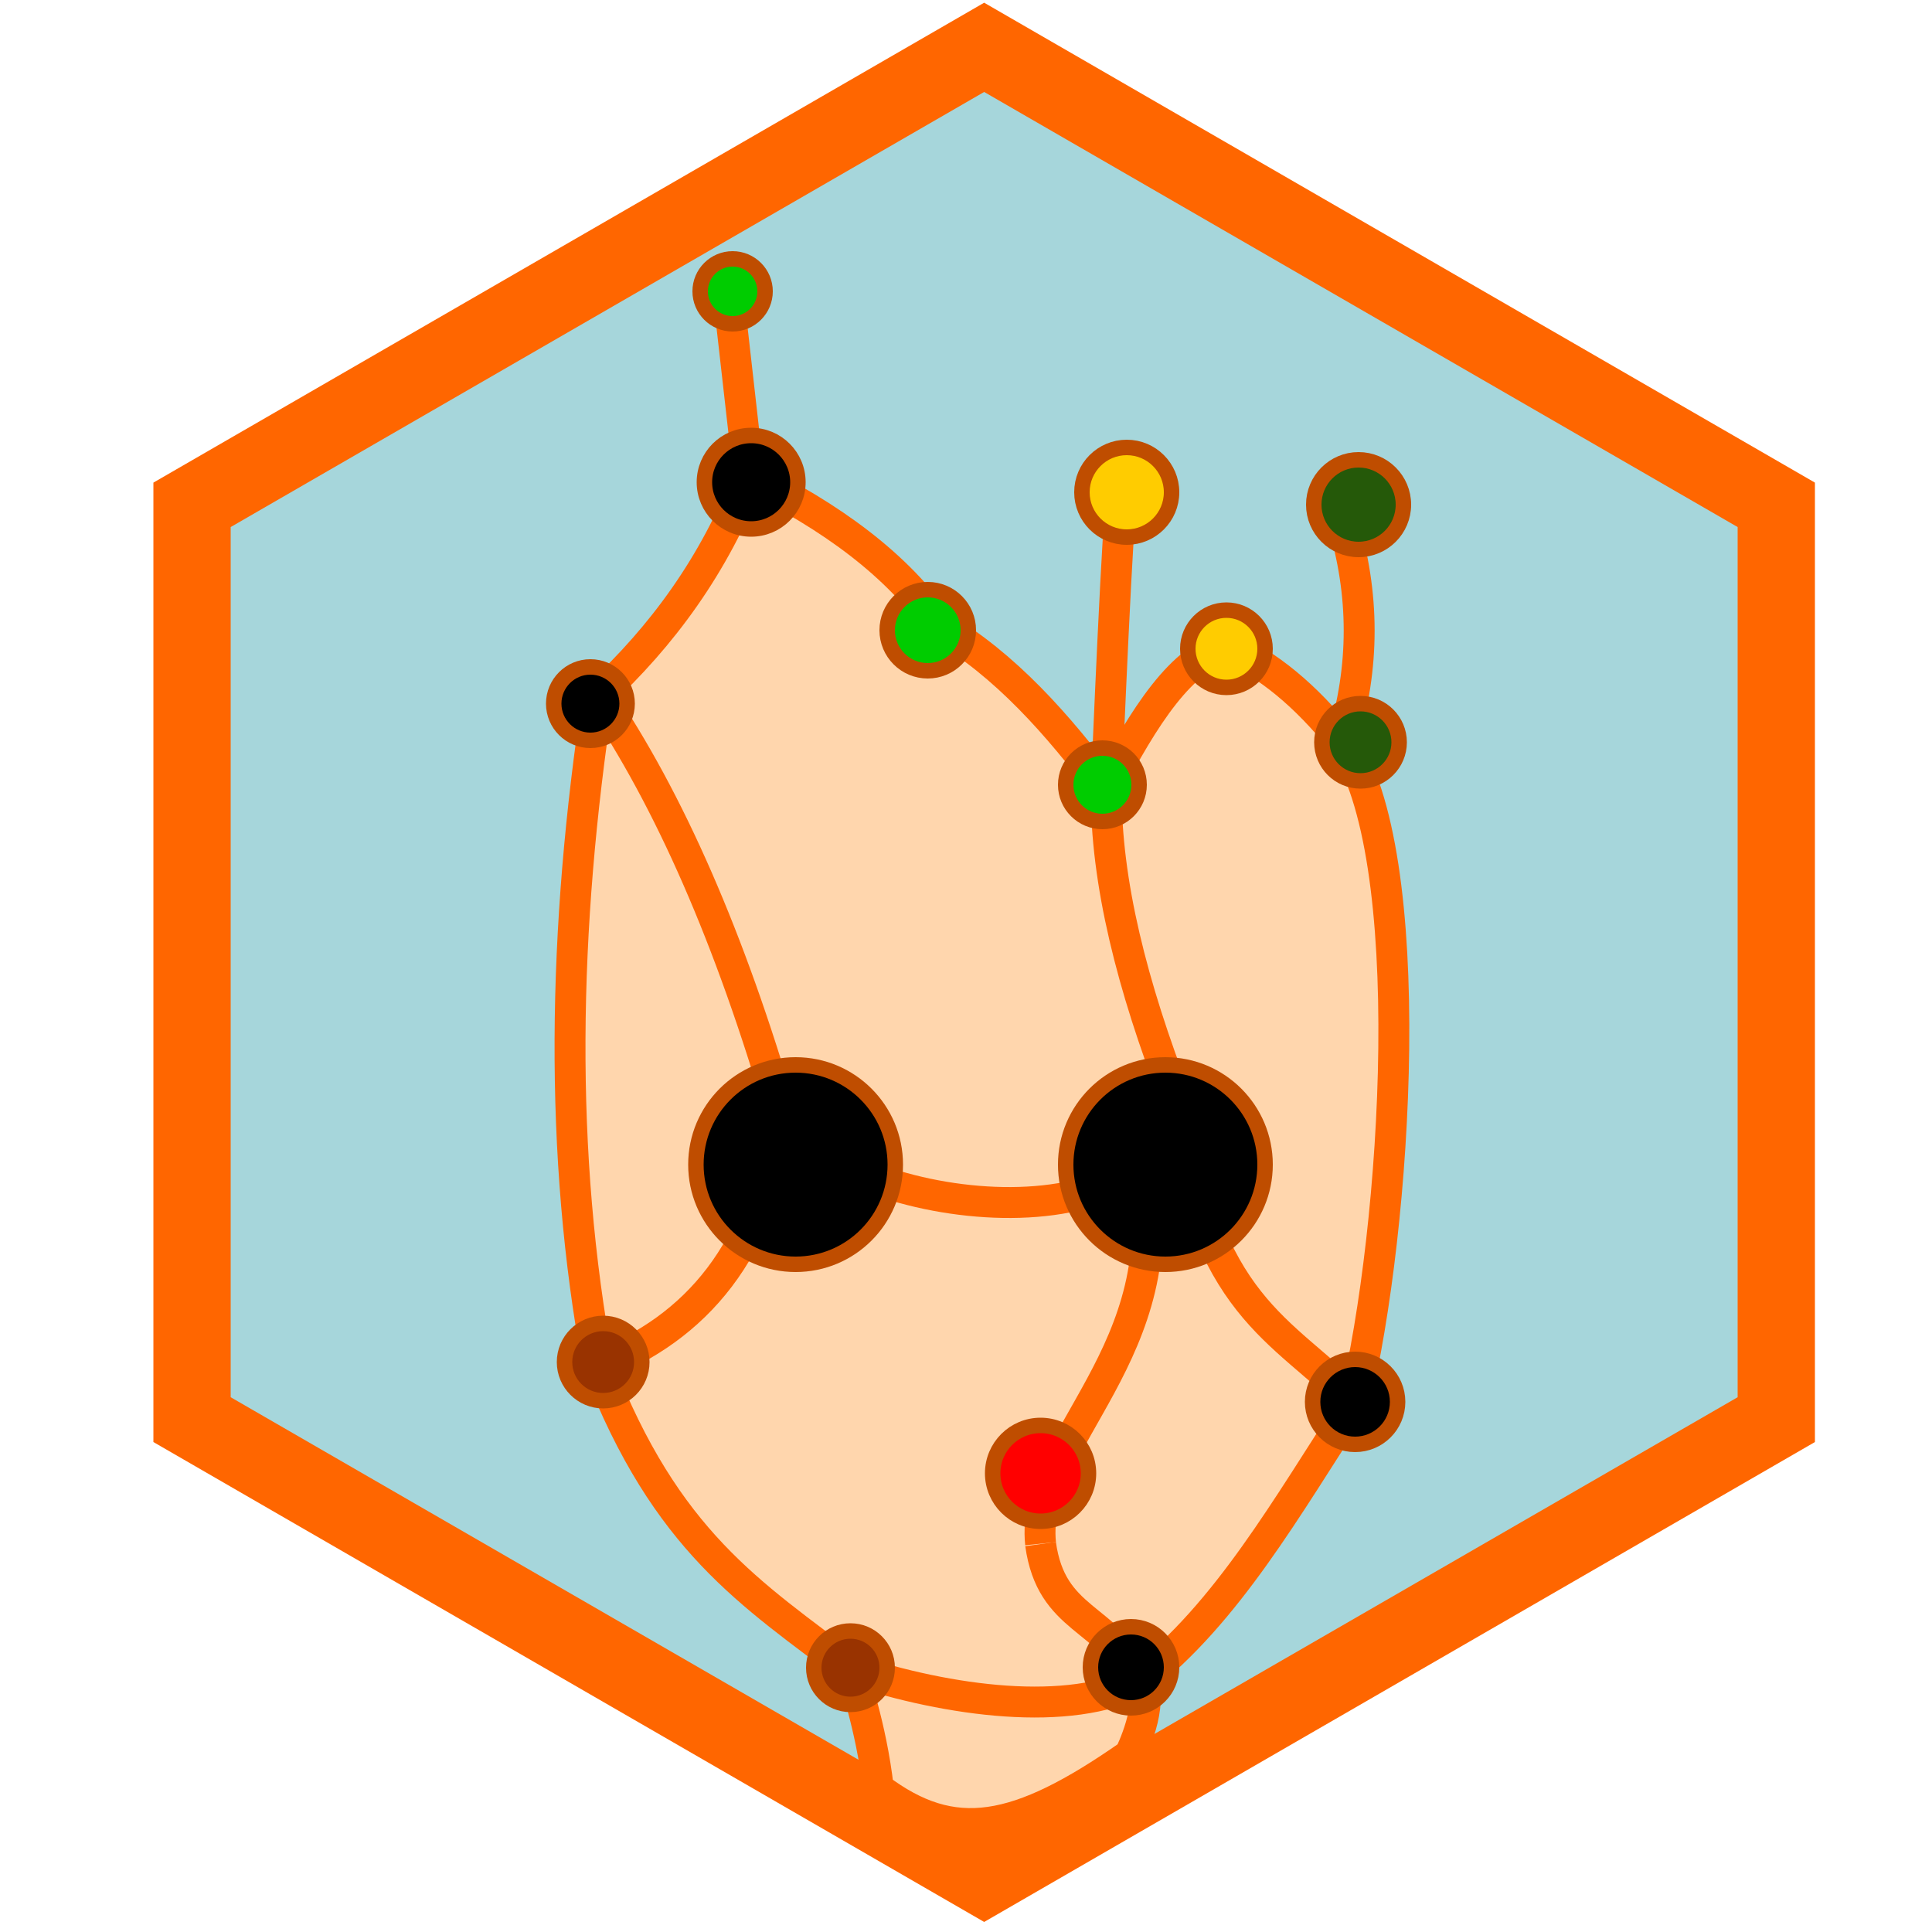 <?xml version="1.0" encoding="utf-8"?>
<!-- Generator: Adobe Illustrator 22.0.1, SVG Export Plug-In . SVG Version: 6.00 Build 0)  -->
<svg version="1.1" xmlns="http://www.w3.org/2000/svg" xmlns:xlink="http://www.w3.org/1999/xlink" x="0px" y="0px"
	 viewBox="0 0 500 500" style="enable-background:new 0 0 500 500;" xml:space="preserve">
<style type="text/css">
	.st0{display:none;}
	.st1{display:inline;fill:#EDF5FF;stroke:#993300;stroke-width:8;stroke-miterlimit:10;}
	.st2{fill:#A6D6DB;}
	.st3{fill:#FF6600;}
	.st4{fill:#FFD6AD;stroke:#FF6600;stroke-width:8;stroke-miterlimit:10;}
	.st5{fill:none;stroke:#FF6600;stroke-width:8;stroke-miterlimit:10;}
	.st6{stroke:#BF4D00;stroke-width:4;stroke-miterlimit:10;}
	.st7{fill:#00CC00;stroke:#BF4D00;stroke-width:4;stroke-miterlimit:10;}
	.st8{fill:#FFCC00;stroke:#BF4D00;stroke-width:4;stroke-miterlimit:10;}
	.st9{fill:#255909;stroke:#BF4D00;stroke-width:4;stroke-miterlimit:10;}
	.st10{fill:#993300;stroke:#BF4D00;stroke-width:4;stroke-miterlimit:10;}
	.st11{fill:#FF0000;stroke:#BF4D00;stroke-width:4;stroke-miterlimit:10;}
</style>
<g id="container" class="st0">
	<circle class="st1" cx="249.8" cy="250.2" r="241.2"/>
</g>
<g id="Layer_4">
	<g>
		<polygon class="st2" points="49.6,367.4 49.6,130.7 254.7,12.3 459.7,130.7 459.7,367.4 254.7,485.8 		"/>
		<path class="st3" d="M254.7,23.8l195,112.6v225.2l-195,112.6l-195-112.6l0-225.2L254.7,23.8 M254.7,0.7l-215,124.2l0,248.3
			l215,124.2l215-124.2V124.9L254.7,0.7L254.7,0.7z"/>
	</g>
</g>
<g id="edges">
	<path class="st4" d="M193.8,123.2c21.4,10.5,38.6,23.1,49.4,38.9c17,10,30.5,25.3,43.1,42.1c9.7-18.7,19.7-34.4,31.5-36.8
		c10.3,4.5,20.1,12.6,29.4,24.2c20.6,29.1,14.3,126.3,3.3,171.6c-17.5,26.8-32.8,54.1-55.5,71.8c4.2,5.4-2.6,19.1-2.6,19.1
		c-29.2,20.4-45.7,23.3-65.1,8.7c-1.8-16.1-6.8-30.1-7-30.7c-26.1-19.8-47.9-33.2-65.5-78.6c-10.2-54.9-9.2-113,0-173.5
		C171.4,164.6,184.9,146.2,193.8,123.2l-6.3-55.7"/>
	<path class="st5" d="M347.4,134.8c5.8,18.9,5.8,37.9,0,56.8"/>
	<path class="st5" d="M220.5,432.1c25,8.2,56.2,12.5,74.7,2.9c-8.8-17-23.1-15.3-25.9-35.4"/>
	<path class="st5" d="M350.8,362.9c-19.4-19.5-38.7-24.3-46.6-78.8c-11.1-28.7-18.1-55.8-17.9-79.9c0,0,3.2-77.8,4.2-76.8"/>
	<path class="st5" d="M154.9,353.5c25.2-9.8,42.5-29.6,47.3-65.2c-13.2-45.3-29-81.4-47.3-108.3"/>
	<path class="st5" d="M202.3,288.3c14.5,25.4,98.4,36.9,102-4.2"/>
	<path class="st5" d="M269.3,399.5c-2.8-27.2,35.7-49.3,26.2-98.1"/>
</g>
<g id="nodes">
	<circle class="st6" cx="205.9" cy="301.4" r="25.8"/>
	<circle class="st6" cx="301.6" cy="301.4" r="25.8"/>
	<circle class="st6" cx="152.8" cy="182.1" r="9.5"/>
	<circle class="st6" cx="194.4" cy="124.8" r="12.1"/>
	<circle class="st7" cx="240.1" cy="163.1" r="10.5"/>
	<circle class="st8" cx="291.6" cy="127.4" r="11.6"/>
	<circle class="st9" cx="351.6" cy="130.6" r="11.6"/>
	<circle class="st8" cx="317.4" cy="167.9" r="10"/>
	<circle class="st7" cx="285.3" cy="203.1" r="9.5"/>
	<circle class="st9" cx="352.1" cy="192.1" r="10"/>
	<circle class="st6" cx="350.7" cy="362.8" r="11"/>
	<circle class="st10" cx="156.1" cy="352.5" r="10"/>
	<circle class="st10" cx="220.1" cy="431.6" r="9.5"/>
	<circle class="st6" cx="292.7" cy="431.5" r="10.5"/>
	<circle class="st7" cx="189.6" cy="75.4" r="8.4"/>
	<circle class="st11" cx="269.3" cy="381.3" r="12.4"/>
</g>
</svg>
